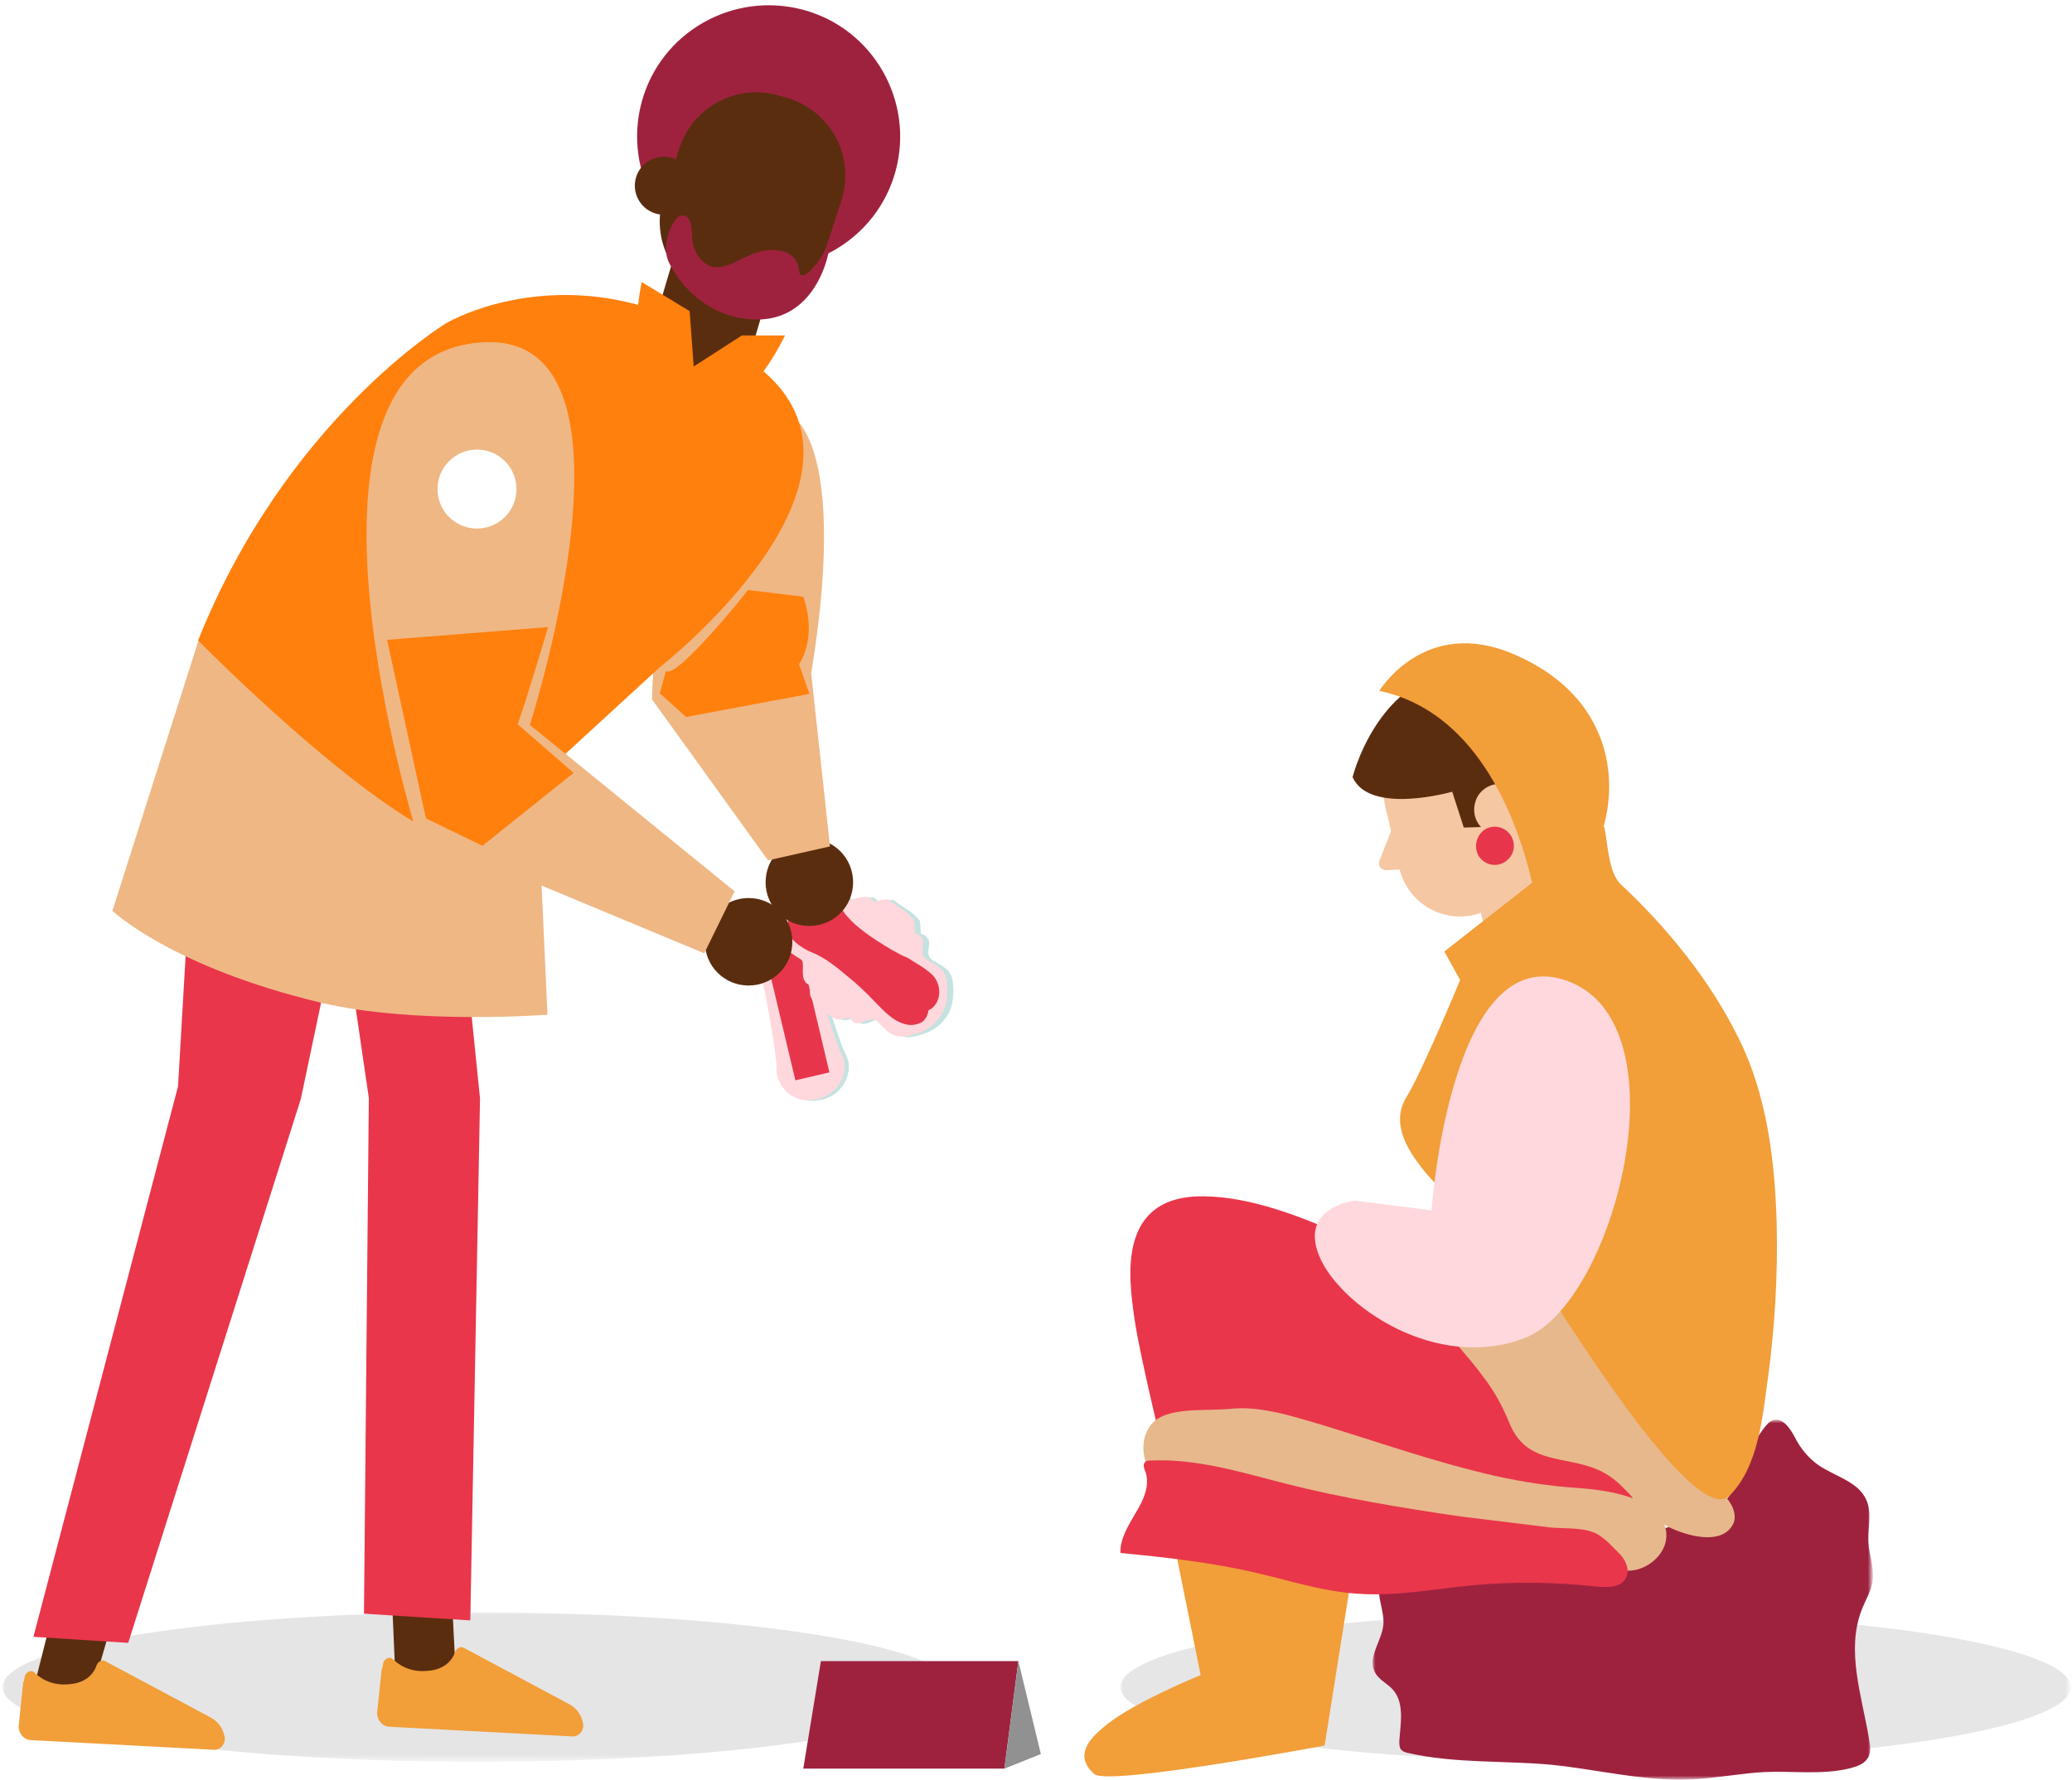 <?xml version="1.0" encoding="utf-8"?>
<!-- Generator: Adobe Illustrator 26.0.3, SVG Export Plug-In . SVG Version: 6.00 Build 0)  -->
<svg version="1.1" id="Calque_1" xmlns="http://www.w3.org/2000/svg" xmlns:xlink="http://www.w3.org/1999/xlink" x="0px" y="0px"
	 viewBox="0 0 341 293" style="enable-background:new 0 0 341 293;" xml:space="preserve">
<style type="text/css">
	.st0{opacity:0.102;}
	.st1{filter:url(#Adobe_OpacityMaskFilter);}
	.st2{fill-rule:evenodd;clip-rule:evenodd;fill:#FFFFFF;}
	.st3{mask:url(#mask-2_00000079472013501049520310000013280301206399489157_);fill-rule:evenodd;clip-rule:evenodd;}
	.st4{opacity:9.940011e-02;}
	.st5{filter:url(#Adobe_OpacityMaskFilter_00000089542834989684475780000018035266585484074431_);}
	.st6{mask:url(#mask-4_00000163049719941105321040000016195984071923958461_);fill-rule:evenodd;clip-rule:evenodd;}
	.st7{fill-rule:evenodd;clip-rule:evenodd;fill:#5B2D0F;}
	.st8{fill-rule:evenodd;clip-rule:evenodd;fill:#F29E39;}
	.st9{fill-rule:evenodd;clip-rule:evenodd;fill:#E9364B;}
	.st10{fill-rule:evenodd;clip-rule:evenodd;fill:#C5E2E0;}
	.st11{fill-rule:evenodd;clip-rule:evenodd;fill:#FFD8DD;}
	.st12{fill-rule:evenodd;clip-rule:evenodd;fill:#E7364B;}
	.st13{fill-rule:evenodd;clip-rule:evenodd;fill:#EFB784;}
	.st14{fill-rule:evenodd;clip-rule:evenodd;fill:#FF800D;}
	.st15{fill-rule:evenodd;clip-rule:evenodd;fill:#9E223E;}
	.st16{fill-rule:evenodd;clip-rule:evenodd;fill:#919191;}
	.st17{filter:url(#Adobe_OpacityMaskFilter_00000050646065121501582460000017692223384241091481_);}
	.st18{mask:url(#mask-6_00000147936457037858741540000001942173092901463700_);fill-rule:evenodd;clip-rule:evenodd;fill:#9E223E;}
	.st19{fill-rule:evenodd;clip-rule:evenodd;fill:#E7B88B;}
	.st20{fill-rule:evenodd;clip-rule:evenodd;fill:#F5C7A3;}
</style>
<desc>Created with Sketch.</desc>
<g id="Page-1">
	<g id="ESPACE-PERSONNEL" transform="translate(-1111, -172)">
		<g id="Group-4" transform="translate(1111, 172)">
			<g id="Group-3-Copy" transform="translate(0, 265)" class="st0">
				<g id="Clip-2">
				</g>
				<defs>
					<filter id="Adobe_OpacityMaskFilter" filterUnits="userSpaceOnUse" x="0.4" y="0.3" width="156.3" height="24.7">
						<feColorMatrix  type="matrix" values="1 0 0 0 0  0 1 0 0 0  0 0 1 0 0  0 0 0 1 0"/>
					</filter>
				</defs>
				
					<mask maskUnits="userSpaceOnUse" x="0.4" y="0.3" width="156.3" height="24.7" id="mask-2_00000079472013501049520310000013280301206399489157_">
					<g class="st1">
						<polygon id="path-1_00000118390547530024627410000013257115421133086866_" class="st2" points="0.4,0.3 156.7,0.3 156.7,25 
							0.4,25 						"/>
					</g>
				</mask>
				<path id="Fill-1" class="st3" d="M0.4,12.7c0,6.8,35,12.3,78.2,12.3c43.2,0,78.2-5.5,78.2-12.3c0-6.8-35-12.3-78.2-12.3
					C35.4,0.3,0.4,5.9,0.4,12.7"/>
			</g>
			<g id="Group-3-Copy-2" transform="translate(184, 265)" class="st4">
				<g id="Clip-2_00000159448882917187621570000014456285191311426978_">
				</g>
				<defs>
					
						<filter id="Adobe_OpacityMaskFilter_00000085954818420843446460000011646179935872325763_" filterUnits="userSpaceOnUse" x="0.4" y="0.3" width="156.3" height="24.7">
						<feColorMatrix  type="matrix" values="1 0 0 0 0  0 1 0 0 0  0 0 1 0 0  0 0 0 1 0"/>
					</filter>
				</defs>
				
					<mask maskUnits="userSpaceOnUse" x="0.4" y="0.3" width="156.3" height="24.7" id="mask-4_00000163049719941105321040000016195984071923958461_">
					<g style="filter:url(#Adobe_OpacityMaskFilter_00000085954818420843446460000011646179935872325763_);">
						<polygon id="path-3_00000168091581593433695180000004594011791215391658_" class="st2" points="0.4,0.3 156.7,0.3 156.7,25 
							0.4,25 						"/>
					</g>
				</mask>
				<path id="Fill-1_00000158711888641140120570000004684196355003165077_" class="st6" d="M0.4,12.7c0,6.8,35,12.3,78.2,12.3
					c43.2,0,78.2-5.5,78.2-12.3c0-6.8-35-12.3-78.2-12.3C35.4,0.3,0.4,5.9,0.4,12.7"/>
			</g>
			<g id="Group-94" transform="translate(3, 0)">
				<polygon id="Fill-1_00000105416970517962689940000012342377479938565279_" class="st7" points="61.5,262.9 62.1,276.8 72,275.4 
					71.3,261.7 				"/>
				<g id="Group-93" transform="translate(0, 0.716)">
					<path id="Fill-2" class="st8" d="M60.1,272.9c0.3-0.7,1.1-1,1.6-0.5c1,1,2.9,2.2,5.7,1.9c2.9-0.2,4.1-1.9,4.5-3.1
						c0.2-0.6,0.9-1,1.4-0.7l17.4,9.3c1.1,0.6,1.9,1.6,2.2,2.9c0.4,1.2-0.5,2.4-1.6,2.4L61,283.5c-1.2-0.1-2.1-1.3-1.9-2.6l0.7-6.7
						c0-0.1,0-0.2,0.1-0.3L60.1,272.9z"/>
					<polygon id="Fill-4" class="st7" points="5.8,264.3 2.3,278.1 12,278.1 16.2,263.7 					"/>
					<path id="Fill-6" class="st8" d="M1.1,275.1c0.3-0.7,1.1-1,1.6-0.5c1,1,2.9,2.2,5.7,1.9c2.9-0.2,4.1-1.9,4.5-3.1
						c0.2-0.6,0.9-1,1.4-0.7l17.4,9.3c1.1,0.6,1.9,1.6,2.2,2.9c0.4,1.2-0.5,2.4-1.6,2.4L2,285.7c-1.2-0.1-2.1-1.3-1.9-2.6l0.7-6.7
						c0-0.1,0-0.2,0.1-0.3L1.1,275.1z"/>
					<polygon id="Fill-8" class="st9" points="69.2,113.2 76,180.1 74.4,266 56.9,264.9 57.7,180 47.9,113 					"/>
					<polygon id="Fill-10" class="st9" points="30.1,112.8 26.3,178.1 2.5,268.7 18.1,269.7 46.5,180.2 60.6,113.3 					"/>
					<path id="Fill-12" class="st10" d="M136.2,172.9c-1.1-2.1-3.9-11.6-3.9-11.6s-1.1-3.4-0.8-5.4c0.3-1.9,0-4.3-1.2-5.1
						c-1.2-0.8-3-1.4-5.2-0.9c-2.3,0.5-3.6,1.9-4.3,3.2c-0.7,1.3,0.1,3.5,1.2,5.1c1.1,1.6,1.7,5.1,1.7,5.1s1.9,9.8,1.8,12.1
						c-0.1,2.3,2.3,5.9,6.6,4.9l0,0c0,0,0.1,0,0.1,0c0,0,0.1,0,0.1,0l0,0C136.5,179.2,137.4,174.9,136.2,172.9"/>
					<path id="Fill-14" class="st11" d="M135.5,172.8c-1.1-2.1-3.9-11.6-3.9-11.6s-1.1-3.4-0.8-5.4c0.3-1.9,0-4.3-1.2-5.1
						c-1.2-0.8-3-1.4-5.2-0.9c-2.3,0.5-3.6,1.9-4.3,3.2c-0.7,1.3,0.1,3.5,1.2,5.1s1.7,5.1,1.7,5.1s1.9,9.8,1.8,12.1
						c-0.1,2.3,2.3,5.9,6.6,4.9l0,0c0,0,0.1,0,0.1,0c0,0,0.1,0,0.1,0l0,0C135.8,179.1,136.7,174.8,135.5,172.8"/>
					<polygon id="Fill-16" class="st12" points="133.5,175.8 127.9,177.1 122.5,154.4 128.1,153 					"/>
					<path id="Fill-18" class="st10" d="M144.2,147.5c-0.4-0.3-2.4,0.3-2.4,0.3s-0.3-0.3-0.9-0.7c-0.6-0.4-2.4,0.3-3.1,0.4
						c-0.8,0.1-0.6-0.8-3.6-2.5c-3-1.8-6.9,2.6-6.9,2.6s-3.2,4.8-0.7,7.3c2.5,2.5,3.3,2.1,3.4,2.9c0.1,0.9-0.1,1.9,0.2,2.8
						c0.1,0.2,0.2,0.4,0.4,0.6c0.2,0.2,0.6,0.3,0.7,0.4c0.1,0.2,0,0.8,0,1c0,0.3,0,0.7,0.2,1c0.2,0.5,0.8,0.9,1.2,1.3
						c0.6,0.5,1.1,1,1.7,1.5c0.5,0.4,1.1,0.9,1.8,0.8c0.5-0.1,1.1-0.2,1.6-0.3c0,0,0.6,1.1,1.6,0.9c1-0.2,1.9-1,2.8-0.4
						c0.9,0.6,2.1,2.8,4.5,2.6c2.4-0.3,4.6-1.3,5.7-2.9c1.4-1.5,1.7-3.9,1.4-6.3c-0.3-2.4-2.8-2.9-3.6-3.7c-0.8-0.8-0.2-1.8-0.3-2.8
						c-0.1-1-1.3-1.3-1.3-1.3c-0.1,0-0.1-1.9-0.2-2.1c-0.1-0.2-0.3-0.4-0.5-0.6C146.7,149,145.3,148.5,144.2,147.5"/>
					<path id="Fill-20" class="st11" d="M143.3,147.4c-0.4-0.3-2.4,0.3-2.4,0.3s-0.3-0.3-0.9-0.7s-2.4,0.3-3.1,0.4
						c-0.8,0.1-0.6-0.8-3.6-2.5s-6.9,2.6-6.9,2.6s-3.2,4.8-0.7,7.3c2.5,2.5,3.3,2.1,3.4,2.9c0.1,0.9-0.1,1.9,0.2,2.8
						c0.1,0.2,0.2,0.4,0.4,0.6c0.2,0.2,0.6,0.3,0.6,0.4c0.1,0.2,0,0.8,0,1c0,0.3,0,0.7,0.2,1c0.2,0.5,0.8,0.9,1.2,1.3
						c0.6,0.5,1.1,1,1.7,1.5c0.5,0.4,1.1,0.9,1.8,0.8c0.5-0.1,1.1-0.2,1.6-0.3c0,0,0.6,1.1,1.6,0.9c1-0.2,1.9-1,2.8-0.4
						c0.9,0.6,2.1,2.8,4.5,2.6c2.4-0.3,4.6-1.3,5.7-2.9c1.4-1.5,1.7-3.9,1.4-6.3c-0.3-2.4-2.8-2.9-3.6-3.7c-0.8-0.8-0.2-1.8-0.3-2.8
						c-0.1-1-1.3-1.3-1.3-1.3c-0.1,0-0.1-1.9-0.2-2.1c-0.1-0.2-0.3-0.4-0.5-0.6C145.8,148.9,144.3,148.4,143.3,147.4"/>
					<path id="Fill-22" class="st12" d="M143.9,155.7c-1.7-1-3.5-2.1-5-3.3c-0.8-0.6-1.6-1.3-2.3-2.1c-0.7-0.7-1.1-1.6-1.8-2.3
						c-1.3-1.1-2.8-2.2-4.5-1.5c-1,0.5-1.7,1.3-2.3,2.1c-0.5,0.7-2.6,3.4-0.6,5.3c0.9,0.9,1.9,1.6,3.1,2.1c2.3,0.9,4.2,2.5,6,4
						c1.6,1.3,3.1,2.7,4.5,4.2c1.6,1.6,3.3,3.6,5.8,3.8c0.6,0,1.2-0.1,1.8-0.4c0.7-0.4,1.1-1.2,1.2-2c2.1-1,2.3-4,0.8-5.7
						c-1.2-1.2-2.9-2.1-4.3-3C145.3,156.5,144.6,156.1,143.9,155.7"/>
					<path id="Fill-24" class="st7" d="M113,154.3c0-4,3.2-7.2,7.2-7.2c4,0,7.2,3.2,7.2,7.2c0,4-3.2,7.2-7.2,7.2
						C116.2,161.5,113,158.3,113,154.3"/>
					<path id="Fill-26" class="st7" d="M123,144.5c0-4,3.2-7.2,7.2-7.2c4,0,7.2,3.2,7.2,7.2c0,4-3.2,7.2-7.2,7.2
						C126.2,151.7,123,148.5,123,144.5"/>
					<path id="Fill-28" class="st13" d="M122.2,65.7c-16.8,0-17.9,48.7-17.9,48.7l19.1,26.5l10.2-2.3l-3.1-28.5
						C130.4,110.1,139,65.7,122.2,65.7"/>
					<path id="Fill-30" class="st13" d="M29.7,104.6l-14.2,44.6c0,0,9.6,9.2,34.2,15.1c15.6,3.7,37.4,2,37.4,2l-1.4-30.8
						C85.7,135.5,45.4,105.4,29.7,104.6"/>
					<path id="Fill-32" class="st14" d="M84.9,128.1l20.7-19c0,0,39.7-31,16.2-49.4c-27.5-21.5-51.4-7.2-51.4-7.2
						s-26.3,15.9-40.8,52.2c0,0,34.4,35,46.7,33.9C88.7,137.5,84.9,128.1,84.9,128.1"/>
					<path id="Fill-34" class="st15" d="M144.4,27.4c-3.1,11.5-15,18.3-26.6,15.2c-11.5-3.1-18.3-15-15.2-26.5
						c3.1-11.5,15-18.3,26.6-15.2C140.7,4,147.5,15.9,144.4,27.4"/>
					<path id="Fill-36" class="st7" d="M110.7,61.3L110.7,61.3c-4.4-1.3-6.9-5.9-5.6-10.3l3.8-12.8l15.9,4.7L121,55.7
						C119.7,60,115.1,62.5,110.7,61.3"/>
					<path id="Fill-38" class="st7" d="M116.2,48.8l-1.4-0.4c-7-2.3-10.8-9.7-8.6-16.7l2.6-8c2.3-7,9.7-10.8,16.7-8.6l1.4,0.4
						c7,2.3,10.8,9.7,8.6,16.7l-2.6,8C130.7,47.3,123.2,51.1,116.2,48.8"/>
					<path id="Fill-40" class="st15" d="M110.4,35.4c0.3,0.6,0.5,1.5,0.5,2.8c0,1.6,0.7,3.3,2,4.3c3.7,2.9,7.3-3.4,13.1-1.8
						c0,0,2.3,0.5,2.5,3.1c0.2,2.6,3.8-1.6,4.8-4.6c1-3-0.2,15.1-14.5,12.4c0,0-7.2-0.8-11.5-8.7c-0.5-0.9-0.7-1.8-0.7-2.8
						c0.1-1.5,0.5-3.6,2-5.1C109.2,34.6,110.1,34.7,110.4,35.4"/>
					<path id="Fill-42" class="st7" d="M110.8,31.3c-0.8,2.5-3.5,3.9-6,3.1c-2.5-0.8-3.9-3.5-3.1-6c0.8-2.5,3.5-3.9,6-3.1
						C110.2,26.2,111.6,28.8,110.8,31.3"/>
					<path id="Fill-44" class="st13" d="M65.6,136.5c0,0-23.4-75.2,8.5-80.6c32-5.4,10.1,62.7,10.1,62.7l33.7,27.4l-5,10.2
						L65.6,136.5z"/>
					<path id="Fill-46" class="st14" d="M102.6,45.7l7.9,4.8l0.9,12.4C111.4,62.9,98.4,67.7,102.6,45.7"/>
					<path id="Fill-48" class="st14" d="M126.2,54.5h-7.1l-11.8,7.6C107.3,62.1,116.2,74.5,126.2,54.5"/>
					<path id="Fill-52" class="st14" d="M60.7,104.6l26.5-2.1c0,0-3.4,11.5-5,16l9.2,8l-15,12l-9.3-4.5L60.7,104.6z"/>
					<path id="Fill-54" class="st14" d="M106.6,109.7l-1,3.7l4.3,3.9l20.3-3.8l-1.7-4.9c0,0,3.1-4.1,0.7-11.1l-9.1-1.1
						C120.1,96.5,108.2,111.3,106.6,109.7"/>
					<path id="Fill-56" class="st8" d="M186.8,236.4l7.8,38.6c0,0-10.6,4.3-15.4,8.1c-1.7,1.4-6.1,4.7-2.1,8.2
						c2.3,2,37.9-4.7,37.9-4.7l4.7-29.6c0,0,0.5,0.8-0.3-2.1C218.5,252.1,206.2,225.3,186.8,236.4"/>
					<polygon id="Fill-58" class="st15" points="132.1,272.7 164.6,272.7 162.3,290.4 129.2,290.4 					"/>
					<polygon id="Fill-60" class="st16" points="164.6,272.7 168.3,288 162.3,290.4 					"/>
					<g id="Group-64" transform="translate(222.691, 232.959)">
						<g id="Clip-63">
						</g>
						<defs>
							
								<filter id="Adobe_OpacityMaskFilter_00000057110000035180579100000002791150729812533132_" filterUnits="userSpaceOnUse" x="0.2" y="0.1" width="82.3" height="59.2">
								<feColorMatrix  type="matrix" values="1 0 0 0 0  0 1 0 0 0  0 0 1 0 0  0 0 0 1 0"/>
							</filter>
						</defs>
						
							<mask maskUnits="userSpaceOnUse" x="0.2" y="0.1" width="82.3" height="59.2" id="mask-6_00000147936457037858741540000001942173092901463700_">
							<g style="filter:url(#Adobe_OpacityMaskFilter_00000057110000035180579100000002791150729812533132_);">
								<polygon id="path-5_00000154428339810156298240000011803821096912545211_" class="st2" points="0.2,0.1 82.5,0.1 82.5,59.2 
									0.2,59.2 								"/>
							</g>
						</mask>
						<path id="Fill-62" class="st18" d="M2,33.3c0,2.9-2.8,5.7-1.4,8.3c0.6,1.2,2,1.8,2.9,2.8c2,2.2,1.3,5.6,1.1,8.5
							c0,0.4,0,0.9,0.2,1.3c0.3,0.4,0.8,0.6,1.4,0.7c7.6,1.7,15.6,1.2,23.4,1.9c7.8,0.8,15.5,2.8,23.3,2.4c4-0.2,7.9-1,11.9-1.2
							c4.6-0.2,9.4,0.5,13.9-0.6c1.2-0.3,2.4-0.7,3-1.7c0.6-0.9,0.4-2.1,0.2-3.2c-1.2-7.1-3.8-14.5-1.2-21.2
							c0.6-1.6,1.6-3.1,1.8-4.8c0.3-2.1-0.6-4.2-0.7-6.4c-0.1-2.3,0.6-4.7-0.3-6.8c-1.3-3.1-5.1-3.9-7.9-5.8c-1.7-1.2-3-2.8-3.9-4.6
							c-0.8-1.5-2-3.3-3.6-2.8c-0.6,0.2-1.1,0.8-1.5,1.3c-0.9,1.2-1.6,2.4-2.2,3.8c-1.3,3-2.1,6.4-4.6,8.5c-1.1,0.9-2.4,1.5-3.7,2.1
							c-8.3,3.4-17.4,5.2-26.4,5.1c-2.8,0-5.8-0.2-8.3,0.9c-1.2,0.5-2.2,1.3-3.3,2c-4.1,2.4-7.5,1.6-11.9,1.9
							C-0.7,25.9,2,30.2,2,33.3"/>
					</g>
					<path id="Fill-65" class="st9" d="M188.9,240c0,0-4.3-17.3-5.2-23.7c-0.9-6.4-3.1-20.4,11.6-20.1c14.7,0.2,34.8,12.6,41.7,17.3
						c6.9,4.7,19.2,19.7,22.3,22.5c3.1,2.8,9.4,15.5,9.4,15.5s-27.6,2.3-38.5-2.9c-10.9-5.2-19.4-6.2-23.9-6.4
						C201.7,241.9,190.2,245.4,188.9,240"/>
					<path id="Fill-67" class="st19" d="M187.7,232.7c-0.4,0.2-0.7,0.5-1.1,0.9c-1.9,2.1-1.8,5.5-0.3,7.8c1.5,2.3,4.2,3.7,6.9,4.3
						c6.4,1.4,12.9,0.3,19.3,1.3c5.1,0.8,9.5,3.6,14,6c5,2.7,10.3,3.4,15.9,3.4c5.4,0,10.9-0.5,16.2,0.5c2.3,0.4,4.6,1.1,6.9,0.9
						c3.1-0.3,6.2-3.2,5.7-6.5c-0.9-5.7-10.2-6.8-14.6-7.1c-4.6-0.3-9.1-1-13.6-2c-9.7-2.2-19-5.5-28.5-8.4
						c-4.8-1.4-10.2-3.2-15.2-2.6C196.1,231.5,190.5,231,187.7,232.7"/>
					<path id="Fill-69" class="st19" d="M272.2,250.9c3.4,1.5,8.3,2.5,10-0.7c0.6-1.1,0.2-2.6-0.5-3.6c-1.5-2.4-4.1-3.9-6.2-5.9
						c-1.3-1.3-2.5-2.7-3.6-4.2c-4.6-6.2-8.9-12.6-14.1-18.3c-5.2-5.7-11.5-10.6-18.9-12.8c-2-0.6-4.5-0.9-6,0.5
						c-2.5,2.4-0.9,7.1,0.4,9.7c2,3.8,5.3,6.8,7.8,10.3c1.8,2.3,3.2,4.9,4.3,7.6c3.1,7.6,10.2,4.9,16.1,8.5c3.2,2,5.1,5.4,8.1,7.5
						C270.5,250,271.3,250.5,272.2,250.9"/>
					<path id="Fill-71" class="st20" d="M248.8,161.6L248.8,161.6c1.8-0.4,3.4-1.5,4.7-2.6c1.2-1,1.7-2.6,1.4-4.2l-6.6-28.1
						l-12.3,2.8l6.5,27.7C243.1,160.5,245.9,162.2,248.8,161.6"/>
					<path id="Fill-73" class="st20" d="M225,132.1c1.9,8.4,10.3,13.6,18.7,11.7c8.4-1.9,13.6-10.3,11.7-18.6
						c-1.9-8.4-10.3-13.6-18.7-11.7C228.3,115.4,223.1,123.7,225,132.1"/>
					<path id="Fill-75" class="st20" d="M239.5,149.9L239.5,149.9c4-0.9,6.5-4.9,5.6-8.9l-2.4-10.4l-17.7,1.4l2.3,10.2
						C228.6,147.7,234,151.1,239.5,149.9"/>
					<path id="Fill-77" class="st20" d="M226.2,135.4L224,141c-0.3,0.9,0.5,1.7,1.5,1.5l4-0.2L226.2,135.4z"/>
					<path id="Fill-79" class="st7" d="M241.3,135.4l-3.4,0.1l-1.9-5.9c0,0-13.6,3.9-16.4-2.4c0,0,5.7-22.9,26-16.4
						c15.1,4.9,12.6,21.1,8.5,27.5c-1.4,2.1-1.8,4.7-1.4,7.2c0.1,0.3,0.1,0.6,0.2,0.9l-7-12.3L241.3,135.4z"/>
					<path id="Fill-81" class="st20" d="M245.1,128.5c-2.3-0.7-4.7,0.6-5.3,2.8c-0.7,2.3,0.6,4.6,2.8,5.3c2.3,0.7,4.7-0.6,5.3-2.8
						C248.6,131.6,247.3,129.2,245.1,128.5"/>
					<path id="Fill-83" class="st12" d="M240.3,140.1c0.9,1.5,2.8,2,4.3,1.1c1.5-0.9,2-2.8,1.1-4.3c-0.9-1.5-2.8-2-4.3-1.1
						C240,136.7,239.5,138.6,240.3,140.1"/>
					<path id="Fill-85" class="st8" d="M230.3,190.6c-2.6-3.5-4-7.3-1.8-10.8c2.4-3.8,8.8-19.2,8.8-19.2l-2.6-4.7l26.3-20.6
						c0.6,2.7,0.7,7.6,2.7,9.5c7.7,7.2,14.7,15.8,19.4,25.3c4.7,9.4,6,20.2,6.3,30.6c0.2,8.4-0.3,16.8-1.4,25.1
						c-0.9,6.3-1.5,14.9-6.4,19.7c-5.3,5-24.3-25.2-26.9-29c-0.9-1.3-1.6-3.1-2.7-4.2c-3.8-3.8-7.7-7.6-11.5-11.4
						C238,198.5,233.3,194.8,230.3,190.6"/>
					<path id="Fill-87" class="st11" d="M232.6,198.5c0,0,3.1-45,22.5-37.7s7.6,53-7.1,58.7c-14.7,5.7-30.6-5.4-33.9-13.5
						c-3.3-8.1,5.9-9.1,5.9-9.1L232.6,198.5z"/>
					<path id="Fill-89" class="st9" d="M208.6,243.5c-7.4-1.9-14.8-4.2-22.4-3.8c-0.2,0-0.5,0-0.7,0.2c-0.5,0.4-0.2,1.1,0,1.6
						c0.8,2.3-0.3,4.7-1.6,6.8c-1.2,2.1-2.6,4.3-2.5,6.6c7.2,0.7,14.5,1.5,21.6,3.1c5.8,1.3,11.4,3.2,17.3,3.6
						c6.4,0.5,12.9-0.8,19.3-1.4c6.6-0.6,13.3-0.5,19.9,0.2c1.9,0.2,4.2,0.3,5.1-1.4c0.7-1.4-0.1-3.1-1.3-4.2
						c-1.1-1.1-2.6-2.8-4.1-3.3c-2-0.8-5-0.6-7.1-0.8c-4.9-0.6-9.8-1.2-14.7-1.8C227.8,247.5,218.1,245.9,208.6,243.5"/>
					<path id="Fill-91" class="st8" d="M224,113c0,0,7.5-12.4,22.2-6c14.7,6.3,17.4,18.8,14.7,28.4c-2.6,9.6-10.8,14.3-10.8,14.3
						S246.3,117.7,224,113"/>
				</g>
			</g>
			<circle id="Oval" class="st2" cx="78.5" cy="80.5" r="6.5"/>
		</g>
	</g>
</g>
</svg>
